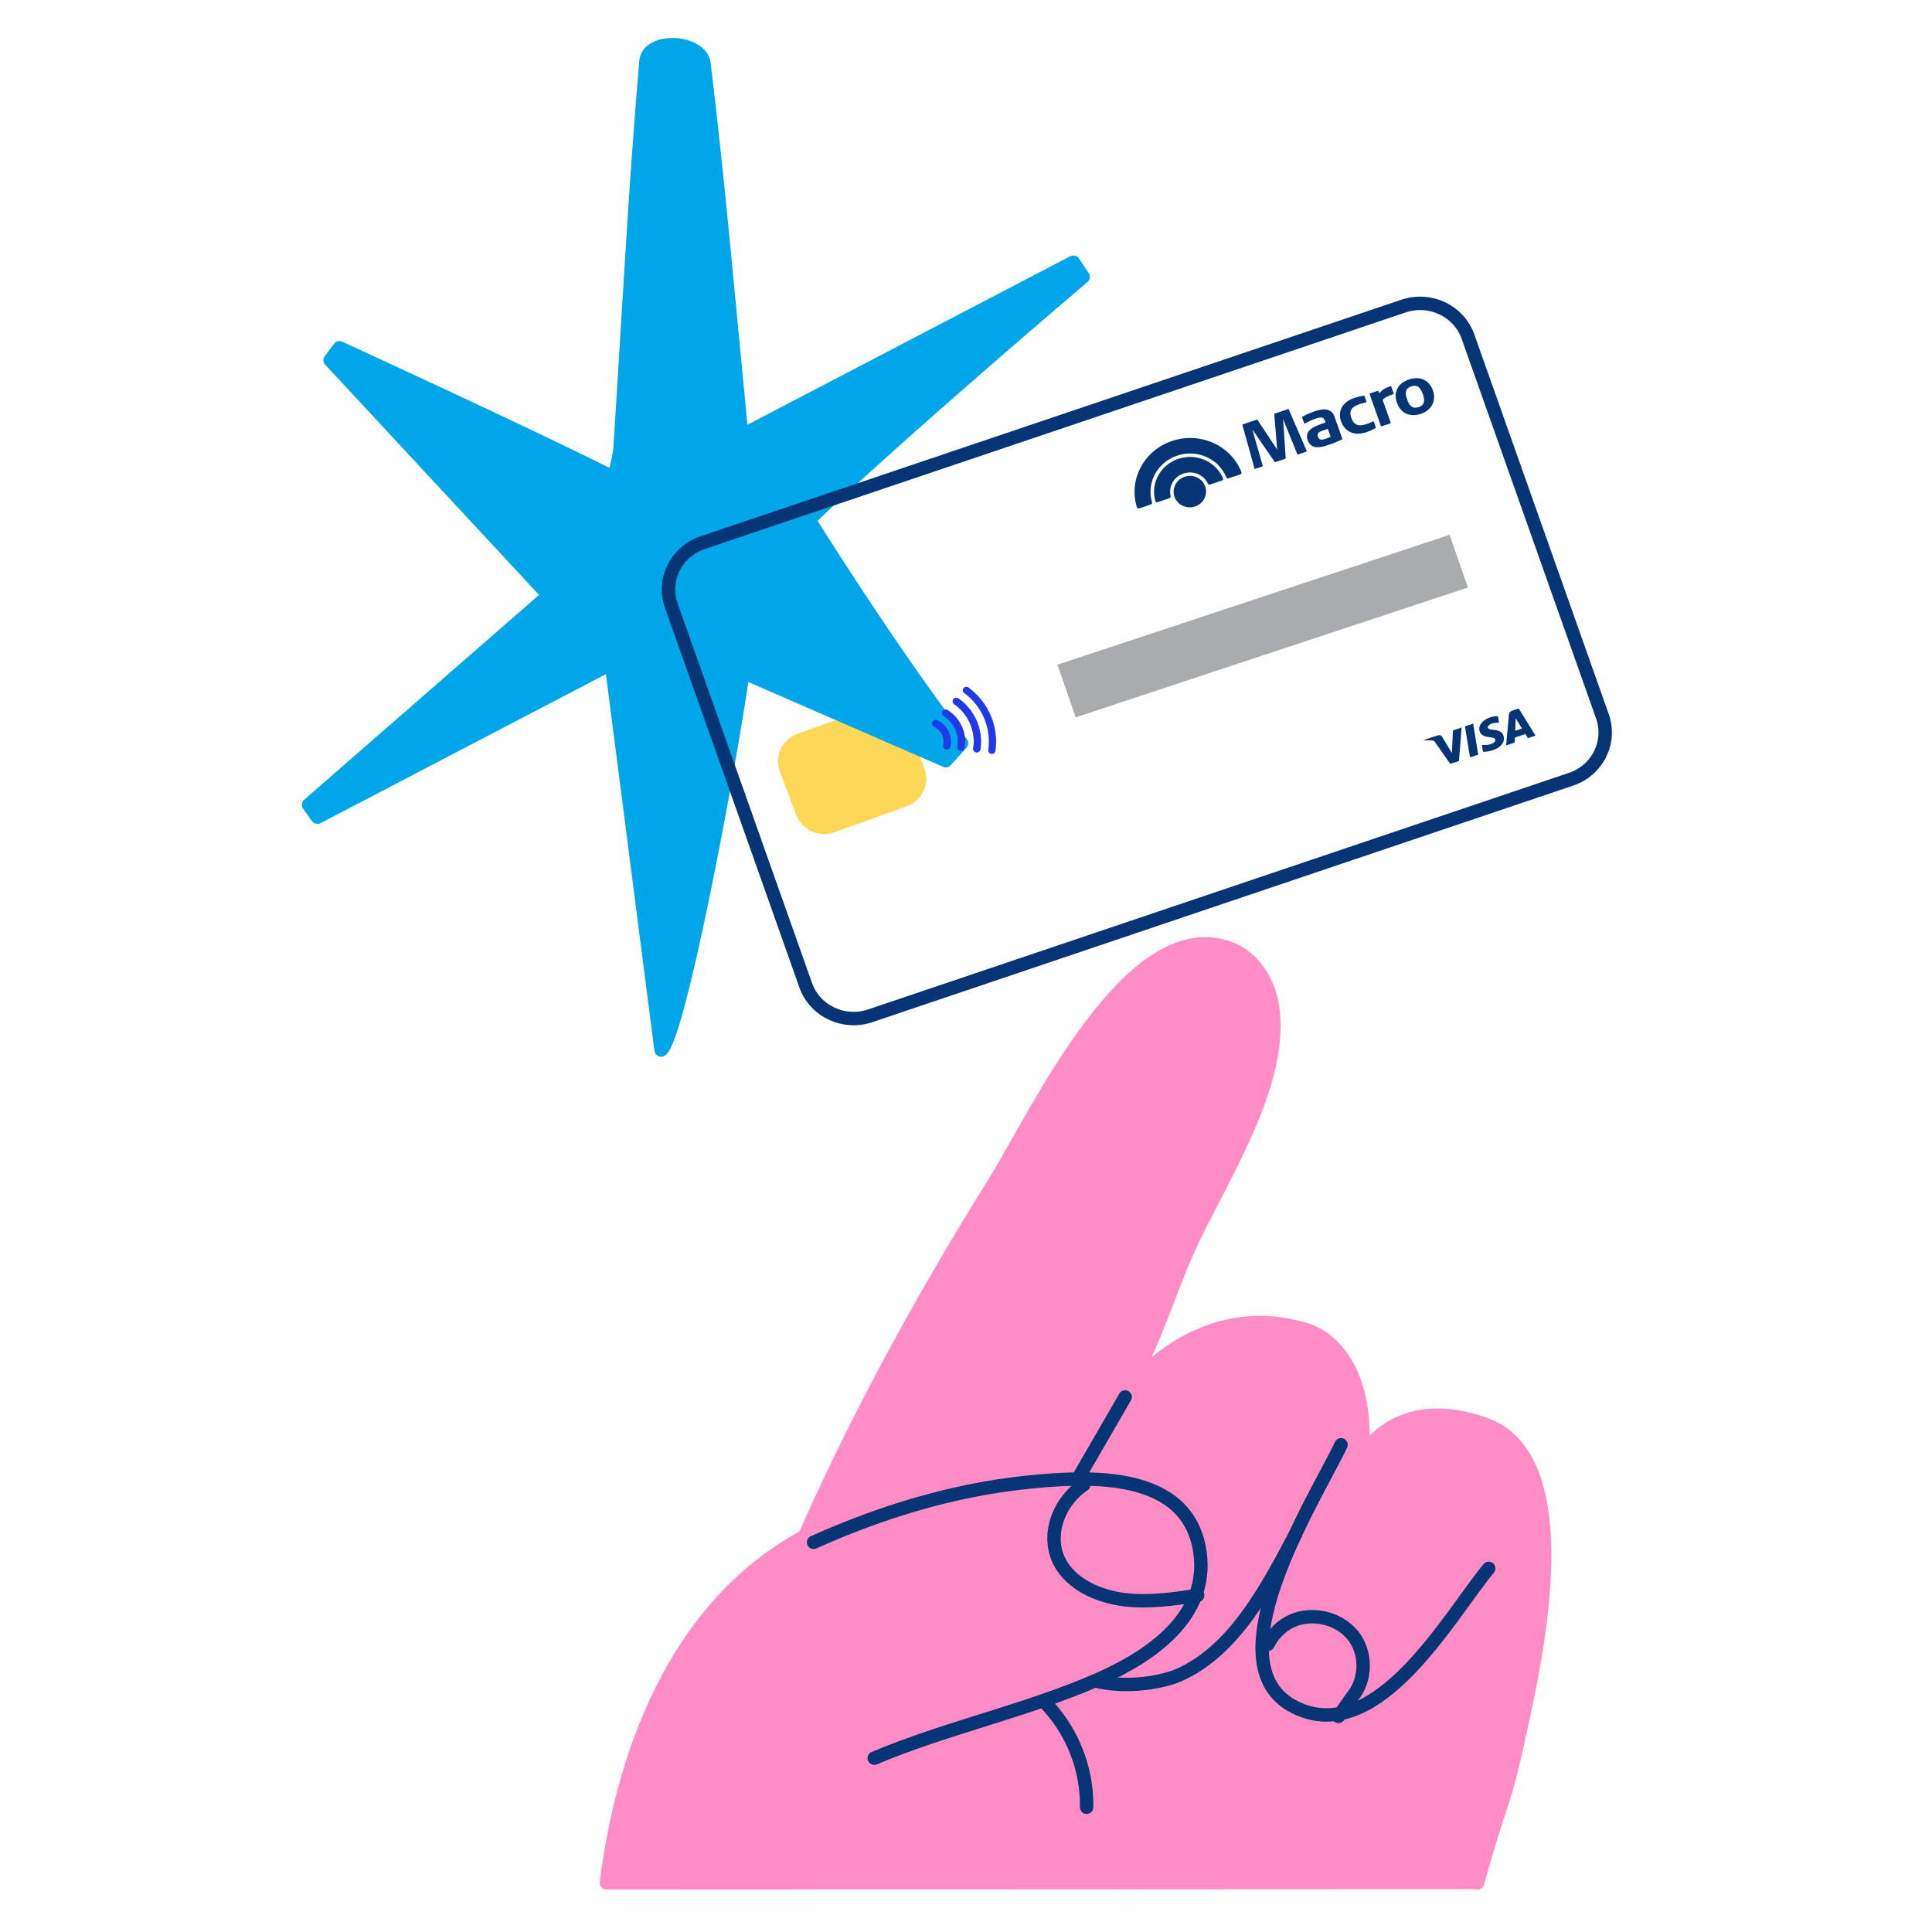 <svg width="432" height="432" viewBox="0 0 432 432" fill="none" xmlns="http://www.w3.org/2000/svg">
<path d="M176.089 352.403C188.965 321.696 204.802 292.495 222.559 264.044C231.65 249.485 252.532 203.943 274.843 211.993C280.087 213.885 283.482 219.142 284.426 224.521C287.488 241.988 272.781 263.746 265.804 279.139C260.996 289.748 257.323 303.071 250.707 312.736C250.792 312.615 266.493 289.737 291.816 297.251C299.709 299.59 306.144 309.619 304.494 325.685C304.494 325.685 311.901 311.225 332.054 318.452C352.213 325.685 344.563 365.472 340.693 383.524C335.806 406.331 336.636 398.684 330.399 421C279.759 417.237 227.305 419.72 176.332 419.146C163.479 419.003 150.631 418.859 137.777 418.716L138.766 413.017" fill="#FF8CC5"/>
<path d="M176.089 352.403C188.965 321.696 204.802 292.495 222.559 264.044C231.65 249.485 252.532 203.943 274.843 211.993C280.087 213.885 283.482 219.142 284.426 224.521C287.488 241.988 272.781 263.746 265.804 279.139C260.996 289.748 257.323 303.071 250.707 312.736C250.792 312.615 266.493 289.737 291.816 297.251C299.709 299.59 306.144 309.619 304.494 325.685C304.494 325.685 311.901 311.225 332.054 318.452C352.213 325.685 344.563 365.472 340.693 383.524C335.806 406.331 336.636 398.684 330.399 421C279.759 417.237 227.305 419.72 176.332 419.146C163.479 419.003 150.631 418.859 137.777 418.716L138.766 413.017" stroke="#FF8CC5" stroke-width="3" stroke-linecap="round" stroke-linejoin="round"/>
<path d="M299.854 323.062C294.175 335.121 269.497 373.469 290.622 382.236C308.537 389.672 324.086 361.354 332.877 350.696" stroke="#053575" stroke-width="3" stroke-linecap="round" stroke-linejoin="round"/>
<path d="M251.584 312.364L240.442 331.629C240.442 331.629 228.283 357.31 234.408 368.333C240.532 379.355 257.765 377.105 263.527 374.583C276.245 369.033 283.669 354.303 289.675 343.065" stroke="#053575" stroke-width="3" stroke-linecap="round" stroke-linejoin="round"/>
<path d="M197.609 381.424C197.609 381.424 228.028 378.88 241.085 373.86C254.142 368.84 261.074 357.298 256.673 343.881C252.278 330.464 218.294 324.854 182.586 342.149C146.879 359.444 137.997 401.513 135.602 420.999L327.935 420.908" fill="#FF8CC5"/>
<path d="M197.609 381.424C197.609 381.424 228.028 378.88 241.085 373.86C254.142 368.84 261.074 357.298 256.673 343.881C252.278 330.464 218.294 324.854 182.586 342.149C146.879 359.444 137.997 401.513 135.602 420.999L327.935 420.908" stroke="#FF8CC5" stroke-width="3" stroke-linecap="round" stroke-linejoin="round"/>
<path d="M283.516 367.674C284.657 365.396 286.544 363.476 288.911 362.422C293.516 360.375 299.477 361.826 302.561 365.743C305.646 369.666 305.539 375.663 302.324 379.48L299.284 383.789" stroke="#053575" stroke-width="3" stroke-linecap="round" stroke-linejoin="round"/>
<path d="M217.133 371.214C232.212 374.861 243.173 388.344 242.975 404.101" stroke="#053575" stroke-width="3" stroke-linecap="round" stroke-linejoin="round"/>
<path d="M195.478 393.129C211.8 386.255 229.586 382.542 245.626 375.486C258.016 370.035 270.237 361.076 268.333 347.229C265.807 328.83 243.665 329.999 229.648 331.445C213.111 333.15 196.986 338.093 181.918 344.867" fill="#FF8CC5"/>
<path d="M195.478 393.129C211.8 386.255 229.586 382.542 245.626 375.486C258.016 370.035 270.237 361.076 268.333 347.229C265.807 328.83 243.665 329.999 229.648 331.445C213.111 333.15 196.986 338.093 181.918 344.867" stroke="#053575" stroke-width="3" stroke-linecap="round" stroke-linejoin="round"/>
<path d="M242.338 331.979C236.282 336.1 233.598 344.282 237.525 350.262C240.344 354.56 245.875 356.998 251.361 357.682C256.847 358.366 262.373 357.55 267.797 356.733" stroke="#053575" stroke-width="3" stroke-linecap="round" stroke-linejoin="round"/>
<path d="M328.702 169.345L330.533 168.739L329.397 161.798L327.566 162.405L328.702 169.345Z" fill="#053575"/>
<path d="M334.003 163.206C333.257 163.118 332.794 163.041 332.692 162.732C332.596 162.461 332.828 162.059 333.545 161.822C334.139 161.612 334.619 161.595 335.003 161.617L335.195 161.639L334.947 160.133C334.54 160.122 333.918 160.166 333.212 160.404C331.404 161.005 330.438 162.318 330.873 163.592C331.189 164.536 332.291 164.756 333.099 164.839C333.924 164.922 334.235 165.049 334.331 165.336C334.478 165.777 333.986 166.163 333.461 166.34C332.726 166.583 332.302 166.61 331.619 166.566L331.348 166.538L331.602 168.094C332.093 168.133 332.941 168.034 333.76 167.769C335.687 167.129 336.63 165.838 336.167 164.47C335.913 163.719 335.229 163.317 334.009 163.201L334.003 163.206Z" fill="#053575"/>
<path d="M339.585 158.423L338.173 158.892C337.732 159.036 337.45 159.262 337.404 159.753L336.777 166.666L338.698 166.026C338.698 166.026 338.732 165.115 338.738 164.911C338.947 164.84 340.817 164.227 341.083 164.133C341.218 164.343 341.648 165.044 341.648 165.044L343.348 164.481L339.585 158.418V158.423ZM338.8 163.4C338.823 162.969 338.89 161.325 338.89 161.325C338.89 161.347 338.907 160.895 338.913 160.619L339.235 161.143C339.235 161.143 340.128 162.594 340.32 162.898L338.8 163.4Z" fill="#053575"/>
<path d="M324.884 163.306L324.646 168.37L324.138 167.526L322.448 164.723C322.194 164.343 321.827 164.326 321.426 164.447L318.477 165.429L318.499 165.573C319.279 165.507 320.002 165.534 320.674 165.656L324.285 170.814L326.223 170.168L326.827 162.666L324.889 163.311L324.884 163.306Z" fill="#053575"/>
<path d="M194.975 159.692L178.86 165.494C176.169 166.463 174.792 169.378 175.785 172.005L179.438 181.679C180.43 184.307 183.415 185.651 186.106 184.682L202.221 178.88C204.911 177.912 206.288 174.996 205.296 172.369L201.643 162.695C200.651 160.068 197.665 158.723 194.975 159.692Z" fill="#FDD756" stroke="#FDD756" stroke-width="3" stroke-linecap="round" stroke-linejoin="round"/>
<path d="M122.685 133.139C105.724 114.879 89.775 97.704 73.819 80.53L75.893 77.766C75.893 77.766 116.549 96.375 137.386 106.835C137.934 103.939 138.527 101.964 138.663 99.939C140.522 71.19 141.985 42.392 144.437 13.726C144.895 8.353 156.777 9.031 157.409 14.217C160.675 41.062 162.974 67.974 165.85 97.335L239.999 58.628L242.197 61.911C242.197 61.911 200.546 97.263 180.89 116.225C180.89 116.225 199.247 145.724 215.015 166.186L211.484 170.086L166.144 150.352C162.494 175.322 151.697 231.859 147.827 234.799L136.697 148.421L70.983 182.725C69.802 181.076 70.181 181.605 69 179.956C86.893 164.354 104.786 148.747 122.679 133.145L122.685 133.139Z" fill="#00A6E8" stroke="#00A6E8" stroke-width="3" stroke-linecap="round" stroke-linejoin="round"/>
<path d="M313.838 68.437L157.114 121.34C151.198 123.337 148.06 129.639 150.105 135.416L180.155 220.296C182.201 226.073 188.654 229.137 194.57 227.14L351.294 174.237C357.21 172.24 360.347 165.938 358.302 160.162L328.252 75.281C326.207 69.504 319.753 66.44 313.838 68.437Z" stroke="#053575" stroke-width="3" stroke-linecap="round" stroke-linejoin="round"/>
<path d="M263.465 102.599C259.454 103.951 257.205 108.1 258.341 112.044C258.369 112.143 258.437 112.226 258.533 112.27C258.629 112.32 258.742 112.326 258.838 112.292L261.51 111.393C261.703 111.327 261.81 111.134 261.759 110.941C261.222 108.789 262.46 106.61 264.624 105.882C266.793 105.154 269.138 106.125 270.076 108.144C270.16 108.326 270.364 108.414 270.556 108.348L273.228 107.449C273.33 107.415 273.415 107.338 273.46 107.244C273.505 107.151 273.505 107.046 273.466 106.952C271.872 103.162 267.482 101.248 263.471 102.599" fill="#053575"/>
<path d="M264.878 106.6C262.985 107.24 261.968 109.248 262.618 111.08C263.268 112.911 265.336 113.888 267.228 113.248C269.121 112.608 270.138 110.6 269.488 108.768C268.844 106.937 266.776 105.966 264.878 106.6Z" fill="#053575"/>
<path d="M262.054 98.607C259.003 99.633 256.517 101.735 255.048 104.521C253.585 107.301 253.286 110.468 254.212 113.436C254.24 113.535 254.314 113.618 254.404 113.662C254.5 113.712 254.608 113.718 254.709 113.684L257.359 112.791C257.557 112.725 257.664 112.52 257.602 112.333C256.297 107.969 258.76 103.379 263.207 101.878C267.653 100.378 272.49 102.518 274.213 106.739C274.286 106.926 274.501 107.02 274.699 106.954L277.354 106.06C277.456 106.027 277.535 105.955 277.58 105.861C277.625 105.768 277.631 105.663 277.591 105.564C276.444 102.667 274.213 100.356 271.303 99.048C268.388 97.735 265.105 97.581 262.054 98.607Z" fill="#053575"/>
<path d="M288.037 91.462L284.992 92.489C284.946 92.505 284.918 92.544 284.924 92.593L285.579 100.471L285.551 100.483L281.161 93.862C281.133 93.824 281.088 93.807 281.042 93.824L277.867 94.894C277.816 94.91 277.788 94.966 277.799 95.015L280.517 104.786C280.517 104.786 280.545 104.835 280.568 104.846C280.59 104.857 280.624 104.863 280.647 104.846L282.291 104.295C282.342 104.278 282.37 104.223 282.359 104.173L280.031 96.058H280.048L285.031 103.296C285.059 103.335 285.105 103.351 285.15 103.335L287.415 102.573C287.461 102.557 287.489 102.518 287.483 102.474L286.907 93.746H286.924L290.082 101.575C290.105 101.625 290.161 101.652 290.212 101.63L292.127 100.985C292.127 100.985 292.178 100.957 292.19 100.929C292.201 100.902 292.201 100.874 292.19 100.852L288.161 91.523C288.139 91.473 288.082 91.451 288.031 91.468" fill="#053575"/>
<path d="M296.911 95.905L297.527 97.659C297.165 97.835 296.854 97.962 296.493 98.084C295.634 98.371 295.001 98.514 294.702 97.665C294.402 96.815 294.984 96.544 295.843 96.252C296.352 96.081 296.707 95.965 296.905 95.905M293.73 92.048C292.945 92.313 291.781 92.837 291.193 93.196C291.154 93.218 291.137 93.267 291.148 93.312L291.623 94.663C291.634 94.691 291.656 94.713 291.685 94.724C291.713 94.735 291.747 94.73 291.775 94.713C292.182 94.47 293.137 93.963 294.159 93.621C295.843 93.052 296.029 93.427 296.402 94.47L296.255 94.52C294.73 95.033 293.007 95.607 292.425 96.749C292.182 97.223 292.171 97.764 292.38 98.36C293.114 100.434 294.911 100.18 296.741 99.59C296.911 99.54 297.075 99.485 297.244 99.43C298.097 99.143 298.962 98.79 300.103 98.26C300.148 98.238 300.171 98.189 300.154 98.139L298.425 93.24C298.171 92.512 297.758 92.015 297.199 91.756C296.216 91.298 294.95 91.629 293.73 92.043" fill="#053575"/>
<path d="M307.039 94.209L306.915 94.27C306.57 94.435 306.248 94.595 305.666 94.794C303.74 95.439 302.728 95.053 302.163 93.453C301.598 91.853 302.141 90.987 304.09 90.331C304.531 90.182 304.932 90.088 305.48 89.966C305.508 89.961 305.531 89.945 305.548 89.917C305.565 89.895 305.565 89.862 305.553 89.834L305.101 88.554C305.084 88.51 305.039 88.483 304.994 88.488C304.316 88.565 303.559 88.736 302.757 89.012C299.836 89.994 299.186 92.295 299.836 94.132C300.711 96.609 302.841 97.541 305.542 96.636C306.35 96.366 307 96.063 307.599 95.682C307.638 95.66 307.655 95.61 307.638 95.566L307.181 94.27C307.181 94.27 307.152 94.22 307.124 94.209C307.096 94.198 307.068 94.198 307.039 94.209Z" fill="#053575"/>
<path d="M311.083 86.417C311.066 86.367 311.004 86.34 310.953 86.356L310.824 86.4C310.162 86.621 309.343 86.891 308.388 87.94L308.213 87.449C308.196 87.399 308.134 87.371 308.083 87.388L306.309 87.984C306.258 88 306.23 88.061 306.247 88.111L308.778 95.272C308.795 95.321 308.857 95.349 308.908 95.332L310.908 94.659C310.965 94.643 310.993 94.582 310.97 94.532L309.162 89.413C309.677 88.767 310.756 88.409 311.468 88.166L311.581 88.127C311.631 88.111 311.665 88.056 311.643 88L311.083 86.417Z" fill="#053575"/>
<path d="M318.146 88.13C318.722 89.768 318.457 90.607 317.214 91.026C315.96 91.451 315.214 90.949 314.632 89.31C314.05 87.661 314.321 86.817 315.575 86.397C316.83 85.978 317.558 86.48 318.14 88.13M315.044 84.853C312.547 85.691 311.519 87.683 312.349 90.049C313.185 92.411 315.253 93.36 317.751 92.521C320.112 91.727 321.208 89.592 320.412 87.335C319.575 84.968 317.519 84.019 315.044 84.853Z" fill="#053575"/>
<path d="M222.053 168.531C221.94 168.575 221.793 168.591 221.658 168.569C221.223 168.514 220.912 168.117 220.974 167.686C221.302 165.413 221.036 163.069 220.183 160.912C219.251 158.545 217.663 156.476 215.595 154.959C215.251 154.705 215.172 154.22 215.448 153.872C215.708 153.536 216.206 153.458 216.562 153.729C218.872 155.433 220.641 157.723 221.686 160.366C222.635 162.765 222.952 165.38 222.579 167.913C222.545 168.2 222.33 168.431 222.07 168.525L222.053 168.531Z" fill="#203AE9"/>
<path d="M218.692 168.18C218.562 168.23 218.432 168.241 218.296 168.219C217.861 168.164 217.567 167.755 217.624 167.33C217.889 165.576 217.697 163.756 217.042 162.095C216.302 160.225 215.025 158.608 213.358 157.439C212.997 157.19 212.918 156.705 213.172 156.352C213.426 155.999 213.923 155.922 214.285 156.17C216.211 157.521 217.675 159.375 218.528 161.538C219.285 163.458 219.522 165.537 219.212 167.562C219.144 167.866 218.929 168.092 218.686 168.186L218.692 168.18Z" fill="#203AE9"/>
<path d="M215.166 167.819C215.036 167.869 214.889 167.885 214.753 167.863C214.313 167.791 214.019 167.389 214.098 166.969C214.313 165.75 214.183 164.514 213.725 163.361C213.188 162.004 212.251 160.868 210.996 160.073C210.623 159.847 210.522 159.35 210.765 159.003C210.996 158.639 211.505 158.539 211.861 158.777C213.392 159.742 214.561 161.138 215.217 162.804C215.77 164.211 215.929 165.75 215.669 167.245C215.612 167.527 215.409 167.731 215.16 167.819H215.166Z" fill="#203AE9"/>
<path d="M218.692 168.18C218.562 168.23 218.432 168.241 218.296 168.219C217.861 168.164 217.567 167.755 217.624 167.33C217.889 165.576 217.697 163.756 217.042 162.095C216.302 160.225 215.025 158.608 213.358 157.439C212.997 157.19 212.918 156.705 213.172 156.352C213.426 155.999 213.923 155.922 214.285 156.17C216.211 157.521 217.675 159.375 218.528 161.538C219.285 163.458 219.522 165.537 219.212 167.562C219.144 167.866 218.929 168.092 218.686 168.186L218.692 168.18Z" fill="#203AE9"/>
<path d="M215.166 167.819C215.036 167.869 214.889 167.885 214.753 167.863C214.313 167.791 214.019 167.389 214.098 166.969C214.313 165.75 214.183 164.514 213.725 163.361C213.188 162.004 212.251 160.868 210.996 160.073C210.623 159.847 210.522 159.35 210.765 159.003C210.996 158.639 211.505 158.539 211.861 158.777C213.392 159.742 214.561 161.138 215.217 162.804C215.77 164.211 215.929 165.75 215.669 167.245C215.612 167.527 215.409 167.731 215.16 167.819H215.166Z" fill="#203AE9"/>
<path d="M211.976 167.508C211.829 167.563 211.682 167.58 211.524 167.552C211.089 167.458 210.818 167.045 210.914 166.625C211.078 165.903 211.01 165.158 210.744 164.485C210.406 163.619 209.739 162.896 208.88 162.482C208.49 162.3 208.321 161.831 208.524 161.439C208.727 161.048 209.208 160.888 209.609 161.086C210.818 161.677 211.761 162.681 212.247 163.917C212.632 164.893 212.705 165.93 212.485 166.951C212.411 167.199 212.219 167.42 211.971 167.514L211.976 167.508Z" fill="#203AE9"/>
<path d="M211.976 167.508C211.829 167.563 211.682 167.58 211.524 167.552C211.089 167.458 210.818 167.045 210.914 166.625C211.078 165.903 211.01 165.158 210.744 164.485C210.406 163.619 209.739 162.896 208.88 162.482C208.49 162.3 208.321 161.831 208.524 161.439C208.727 161.048 209.208 160.888 209.609 161.086C210.818 161.677 211.761 162.681 212.247 163.917C212.632 164.893 212.705 165.93 212.485 166.951C212.411 167.199 212.219 167.42 211.971 167.514L211.976 167.508Z" fill="#203AE9"/>
<path d="M324.137 119.592L236.445 148.625L240.535 160.402L328.227 131.369L324.137 119.592Z" fill="#A9ACAC"/>
</svg>

